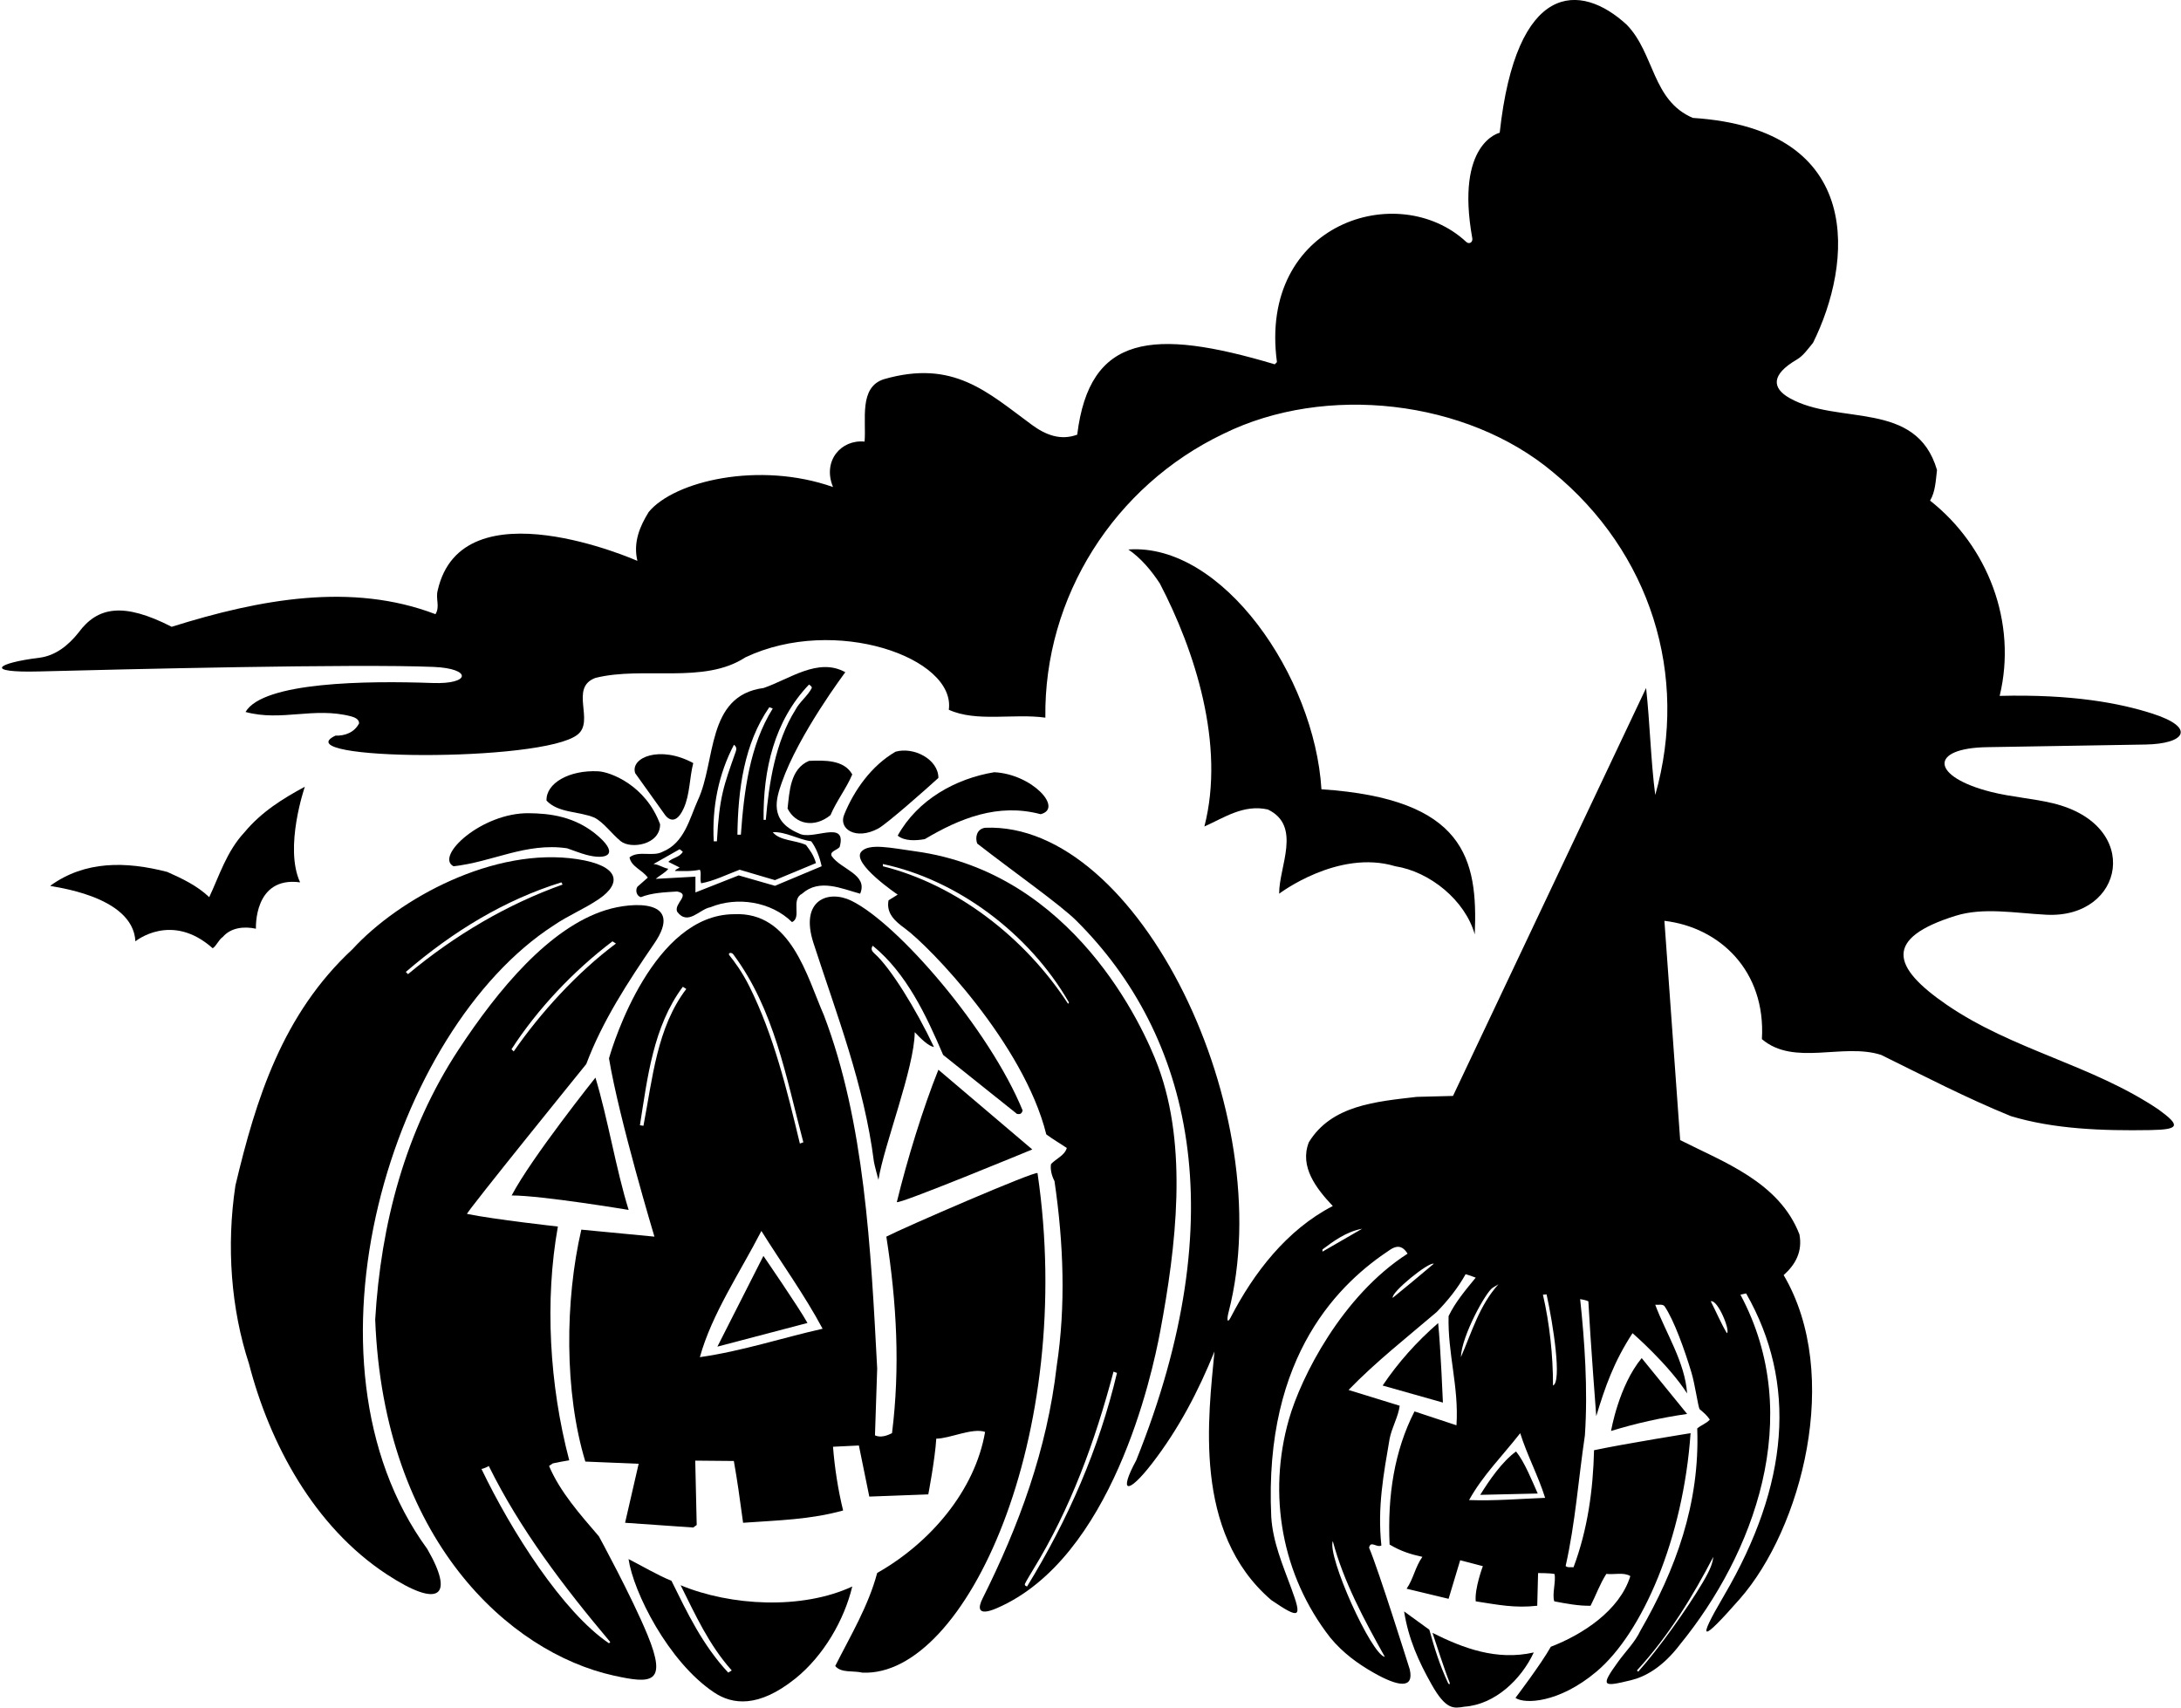 <?xml version="1.0" encoding="UTF-8"?>
<svg xmlns="http://www.w3.org/2000/svg" xmlns:xlink="http://www.w3.org/1999/xlink" width="553pt" height="433pt" viewBox="0 0 553 433" version="1.1">
<g id="surface1">
<path style=" stroke:none;fill-rule:nonzero;fill:rgb(0%,0%,0%);fill-opacity:1;" d="M 503.984 189.461 C 508.008 189.406 527.727 189.078 543.98 188.797 C 554.148 188.617 556.852 184.523 545.789 180.965 C 537.438 178.277 525.398 176.004 507.023 176.461 C 511.531 157.773 503.996 138.477 489.375 126.941 C 490.734 124.699 490.812 121.82 491.133 119.18 C 485.883 101.254 466.078 107.941 453.738 100.934 C 449.324 98.43 448.953 95.043 455.605 91.168 C 457.25 90.211 458.449 88.422 459.695 86.941 C 469.59 67.043 473.391 32.738 429.215 29.898 C 418.895 25.5 419.535 13.578 412.492 6.301 C 400.641 -4.645 384.449 -4.691 380.254 33.66 C 380.254 33.66 368.949 36.176 373.305 60.422 C 373.484 61.438 372.508 62.035 371.766 61.34 C 354.602 45.355 319.035 56.531 323.773 91.82 L 323.215 92.379 C 292.234 83.141 276.254 84.793 273.133 110.223 C 268.895 111.781 265.113 110.281 261.652 107.742 C 250.359 99.449 241.77 91.094 224.172 96.141 C 217.691 98.141 219.691 106.539 219.215 111.98 C 213.234 111.391 208.484 116.891 211.215 123.5 C 192.484 116.891 170.973 121.98 164.492 129.82 C 162.254 133.422 160.492 137.5 161.613 142.223 C 161.613 142.223 117.105 122.492 110.973 149.742 C 110.414 151.902 111.613 153.82 110.414 155.742 C 89.234 147.641 65.984 151.891 43.531 158.941 C 31.234 152.641 24.734 153.891 19.934 160.383 C 17.301 163.703 14.031 166.285 9.969 166.789 C -0.836 168.129 -4.352 170.637 9.98 170.262 C 30.844 169.719 90.332 168.285 109.984 169.117 C 119.656 169.527 119.379 173.543 109.723 173.195 C 92.949 172.594 66.734 172.891 62.254 180.539 C 71.371 183.02 79.613 179.18 89.051 181.66 C 89.852 181.902 91.051 182.301 91.051 183.422 C 89.852 185.742 87.453 186.621 85.051 186.539 C 71.734 192.891 137.484 193.391 146.414 186.301 C 150.895 182.859 144.254 174.383 150.973 171.902 C 163.133 168.859 178.492 173.582 188.973 166.699 C 211.688 155.926 242.383 166.809 240.574 179.98 C 247.613 183.18 257.055 180.859 265.055 181.98 C 264.652 151.34 282.574 123.18 310.254 109.98 C 336.094 97.262 371.855 101.34 393.773 119.742 C 418.414 139.98 428.336 171.102 419.695 201.582 C 418.574 193.102 418.336 183.18 417.375 174.461 L 368.414 277.902 L 359.215 278.141 C 348.973 279.34 337.613 280.223 331.855 289.66 C 329.453 295.82 333.695 301.34 337.934 305.82 C 326.27 311.828 317.84 322.832 312.055 334.047 C 311.211 335.68 310.98 334.785 311.531 332.652 C 324.496 282.344 288.773 208.266 249.773 209.902 C 247.613 210.223 247.215 212.383 247.773 213.902 C 256.734 220.891 268.844 229.406 272.914 233.461 C 302.035 262.469 313.133 308.023 288.094 370.301 C 283.523 378.738 285.984 379.016 292.07 371.145 C 298.91 362.297 303.879 352.715 307.934 342.703 C 306.445 358.895 302.281 388.535 322.336 405.742 C 329.73 410.766 330.184 410.273 327.406 402.742 C 325.242 396.859 322.734 391.031 322.336 384.703 C 320.352 343.176 340.219 324.988 352.484 316.891 C 353.992 315.895 355.512 315.652 356.895 317.902 C 340.254 328.59 329.855 349.238 326.809 359.91 C 321.355 379.012 324.984 399.5 337.293 415.262 C 340.484 419.141 344.316 421.914 348.363 424.207 C 354.297 427.566 358.594 428.477 357.453 423.344 C 357.453 423.344 349.484 397.891 347.133 392.461 C 347.535 390.543 349.055 392.543 350.254 391.902 C 349.215 382.223 350.812 373.82 352.336 364.863 C 352.895 361.98 354.574 359.18 354.895 356.461 L 341.934 352.461 C 348.855 345.312 356.734 339.141 364.285 332.691 C 367.094 329.809 369.613 326.684 371.613 323.102 C 372.492 323.34 373.293 323.66 374.176 323.98 C 371.613 327.102 368.973 330.223 367.293 333.742 C 367.055 343.34 369.934 351.66 369.293 361.422 C 365.773 360.223 362.176 359.102 358.652 357.902 C 353.535 367.902 351.773 379.34 352.336 391.66 C 355.234 393.391 357.734 394.141 360.652 394.781 C 358.812 397.344 358.414 400.301 356.652 402.863 L 367.293 405.422 L 370.234 395.641 L 375.984 397.141 C 375.984 397.141 373.855 402.781 374.176 406.062 C 379.855 406.941 384.094 407.82 389.773 407.18 L 389.984 398.891 C 389.984 398.891 393.234 398.891 394.156 399.137 C 394.551 401.055 393.492 404.262 394.094 406.062 C 396.973 406.621 400.414 407.262 403.293 407.18 C 404.652 404.543 405.613 401.742 407.293 399.102 C 409.293 399.344 411.695 398.621 413.375 399.66 C 410.652 408.461 401.133 414.543 393.215 417.582 C 390.812 421.902 384.254 430.543 384.254 430.543 C 386.543 432.156 395.246 431.898 404.754 423.918 C 416.48 414.07 426.805 390.047 428.652 363.422 C 428.652 363.422 412.094 366.062 404.176 367.742 C 403.934 377.742 402.574 387.82 398.973 397.422 C 398.336 397.344 397.453 397.582 396.973 397.102 C 399.453 386.062 400.176 375.34 401.855 363.98 C 402.652 352.301 401.773 339.902 400.652 329.422 C 401.375 329.582 402.094 329.66 402.734 329.98 C 403.215 339.262 404.734 359.102 404.734 359.102 C 406.973 351.742 409.148 345.391 413.934 338.062 C 413.934 338.062 422.984 345.891 427.773 353.34 C 427.215 345.34 422.336 337.98 419.695 330.859 C 420.492 330.941 421.453 330.621 422.016 331.18 C 424.445 334.695 427.199 342.484 428.855 347.988 C 429.766 351 430.484 356.266 430.914 357.305 C 431.984 358.223 432.734 358.809 433.535 359.98 C 432.574 361.023 431.375 361.34 430.336 362.223 C 431.055 381.262 424.812 398.141 415.934 413.5 C 414.609 416.355 412.176 418.758 410.277 421.387 C 405.684 427.75 406.375 427.801 413.547 426.062 C 416.961 425.238 421.496 422.918 426.016 416.941 C 444.477 394.289 457.938 359.406 441.293 328.301 L 442.734 327.98 C 455.719 350.707 453.652 376.414 437.109 404.641 C 430.047 416.688 431.391 416.531 441.094 405.496 C 456.738 387.707 467.16 348.676 452.254 323.34 C 455.293 320.621 457.055 317.34 456.254 313.02 C 451.133 299.742 437.055 294.699 426.016 289.102 L 422.016 233.5 C 435.984 235.141 447.773 246.133 446.734 263.5 C 454.895 270.461 467.293 264.383 476.973 267.5 C 487.855 272.859 498.652 278.461 509.855 283.02 C 520.688 286.301 532.941 286.773 545.23 286.562 C 552.73 286.434 552.895 285.422 547.297 281.34 C 530.422 269.992 510.426 266.316 493.621 254.805 C 479.512 245.141 477.711 237.883 495.852 232.223 C 502.891 230.027 510.855 231.539 518.848 231.953 C 538.656 232.977 543.375 209.223 520.531 203.691 C 515.512 202.477 510.012 202.109 504.934 200.836 C 489.555 196.977 488.941 189.656 503.984 189.461 Z M 335.316 317.391 L 335.316 316.832 C 337.898 314.891 341.316 312.309 345.375 311.582 Z M 351.133 420.141 C 347.734 419.641 336.484 394.641 337.934 390.781 C 340.652 401.023 345.855 410.703 351.133 420.141 Z M 353.133 329.102 C 352.648 327.723 362.316 319.891 363.535 320.461 C 360.254 323.262 356.652 326.223 353.133 329.102 Z M 378.492 326.539 L 379.934 325.66 C 375.055 331.102 373.215 337.742 370.414 344.141 C 370.566 338.809 376.816 327.473 378.492 326.539 Z M 372.492 380.383 C 375.934 374.141 380.895 369.262 385.453 363.422 C 387.215 369.023 390.016 374.223 391.773 379.82 C 385.375 380.062 379.055 380.621 372.492 380.383 Z M 393.773 351.34 C 393.773 343.582 392.895 335.582 391.215 328.301 L 392.141 328.223 C 393.82 335.906 396.066 350.391 393.773 351.34 Z M 431.68 401.371 C 427.738 408.012 420.59 418.066 415.375 423.902 L 415.055 423.582 C 423.215 414.703 429.293 404.621 434.414 394.781 C 434.234 396.266 433.84 397.727 431.68 401.371 Z M 437.855 338.062 C 436.414 335.66 435.133 332.621 433.773 329.98 C 435.566 329.473 438.816 337.559 437.855 338.062 "/>
<path style=" stroke:none;fill-rule:nonzero;fill:rgb(0%,0%,0%);fill-opacity:1;" d="M 408.492 362.859 C 414.734 360.941 421.133 359.5 427.773 358.543 L 416.254 344.383 C 410.398 351.473 408.492 362.859 408.492 362.859 "/>
<path style=" stroke:none;fill-rule:nonzero;fill:rgb(0%,0%,0%);fill-opacity:1;" d="M 375.316 379.059 L 389.898 378.723 C 388.461 375.523 386.559 370.699 384.398 368.059 C 380.832 370.66 377.648 375.309 375.316 379.059 "/>
<path style=" stroke:none;fill-rule:nonzero;fill:rgb(0%,0%,0%);fill-opacity:1;" d="M 363.215 414.062 C 363.773 415.742 366.469 424.043 367.504 426.516 C 367.742 427.078 367.48 427.289 367.168 426.797 C 364.898 421.891 363.695 417.82 362.414 413.262 L 356.016 408.621 C 357.129 415.633 359.691 421.301 363 427.168 C 366.68 433.691 368.625 433.207 371.293 432.781 C 379.055 432.223 385.695 425.902 388.895 419.023 C 379.453 421.18 370.895 417.902 363.215 414.062 "/>
<path style=" stroke:none;fill-rule:nonzero;fill:rgb(0%,0%,0%);fill-opacity:1;" d="M 353.773 219.66 C 362.492 221.02 371.453 228.223 373.934 236.941 C 374.734 217.809 371.508 202.57 335.055 200.141 C 333.316 171.496 309.953 137.613 286.094 139.34 C 289.293 141.5 292.016 144.781 294.094 147.98 C 302.895 164.859 310.734 188.809 305.375 209.582 C 310.414 207.34 315.293 203.902 321.453 205.262 C 330.176 209.422 324.254 219.82 324.336 226.621 C 324.336 226.621 339.254 215.277 353.773 219.66 "/>
<path style=" stroke:none;fill-rule:nonzero;fill:rgb(0%,0%,0%);fill-opacity:1;" d="M 350.574 351.34 C 355.695 352.781 360.734 354.223 365.855 355.66 C 365.855 355.66 365.293 341.98 364.652 335.5 C 359.215 340.223 354.492 345.5 350.574 351.34 "/>
<path style=" stroke:none;fill-rule:nonzero;fill:rgb(0%,0%,0%);fill-opacity:1;" d="M 293.656 270.449 C 289.848 260.164 272.031 221.336 232.094 215.875 C 226.129 215.059 220.27 213.699 218.352 216.008 C 215.902 218.949 227.613 226.859 227.613 226.859 L 225.293 228.301 C 224.66 231.562 226.902 233.578 229.371 235.371 C 235.641 239.922 259.594 264.676 265.293 287.66 C 267.066 288.973 268.973 290.062 270.492 291.102 C 269.934 293.02 267.855 293.742 266.492 295.18 C 266.254 296.461 266.652 298.141 267.371 299.5 C 269.691 315.34 270.254 331.18 267.934 346.383 C 265.492 367.641 258.324 386.965 249.098 405.418 C 248.07 407.473 247.578 410.035 252.777 407.785 C 281.938 395.152 292.078 348.816 294.172 337.629 C 298.203 316.105 301.238 290.906 293.656 270.449 Z M 223.852 219.66 L 223.852 219.102 C 242.492 223.02 260.895 236.539 271.055 254.223 L 270.812 254.539 C 259.855 237.66 242.414 224.301 223.852 219.66 Z M 260.414 402.301 C 259.844 402.121 259.77 401.875 259.891 401.59 C 260.09 401.113 261.52 398.734 261.906 398.105 C 271.473 382.531 277.645 365.508 282.336 347.82 L 283.215 348.141 C 278.652 367.422 270.812 385.34 260.414 402.301 "/>
<path style=" stroke:none;fill-rule:nonzero;fill:rgb(0%,0%,0%);fill-opacity:1;" d="M 263.066 297.473 C 262.508 296.836 229.215 311.262 224.734 313.582 C 227.371 330.383 228.254 346.781 226.172 363.422 C 224.895 364.062 223.293 364.621 221.852 363.98 L 222.414 347.023 C 220.812 316.621 219.215 284.461 208.895 257.422 C 204.574 247.582 200.574 231.102 186.094 231.82 C 165.703 231.926 155.496 264.449 154.414 268.383 C 156.973 283.82 165.934 313.582 165.934 313.582 L 147.398 311.809 C 143.238 329.727 143.055 353.023 148.414 370.621 L 161.934 371.18 L 158.492 386.141 L 175.773 387.344 L 176.652 386.703 L 176.281 370.383 L 186.066 370.473 C 187.066 376.141 187.398 378.809 188.414 386.141 C 197.453 385.5 205.453 385.34 213.773 383.023 C 212.492 377.82 211.613 372.062 211.215 366.863 L 217.773 366.543 L 220.414 379.5 L 235.371 378.941 C 235.371 378.941 237.066 370.141 237.398 364.809 C 240.762 364.809 246.574 361.98 249.773 363.102 C 247.215 377.98 235.855 391.262 222.414 398.863 C 220.172 407.262 215.691 414.703 211.773 422.461 C 213.293 424.301 216.332 423.582 218.652 424.141 C 244.977 425.355 272.84 363.871 263.066 297.473 Z M 163.148 285.473 L 162.254 285.34 C 164.172 273.262 165.613 260.301 173.133 250.223 L 174.012 250.781 C 166.574 260.539 165.469 273.395 163.148 285.473 Z M 185.852 241.902 C 196.332 255.902 199.293 273.102 203.691 289.66 L 202.812 289.98 C 199.512 276.289 196.211 262.602 190.008 250.129 C 188.188 246.473 186.133 243.715 184.984 242.305 C 184.434 241.625 185.371 241.422 185.852 241.902 Z M 177.453 344.141 C 180.492 333.18 187.613 322.703 193.055 312.141 C 198.094 320.223 204.012 328.383 208.574 336.941 C 198.254 339.262 188.172 342.621 177.453 344.141 "/>
<path style=" stroke:none;fill-rule:nonzero;fill:rgb(0%,0%,0%);fill-opacity:1;" d="M 234.492 212.781 C 243.371 207.5 253.055 203.582 263.855 206.461 C 269.699 205 261.688 196.285 252.094 195.82 C 242.336 197.422 232.652 202.781 227.613 211.902 C 229.371 213.34 232.254 213.18 234.492 212.781 "/>
<path style=" stroke:none;fill-rule:nonzero;fill:rgb(0%,0%,0%);fill-opacity:1;" d="M 227.398 304.809 C 227.559 305.609 261.734 291.473 261.734 291.473 L 237.934 271.262 C 234.012 281.02 229.961 294.246 227.398 304.809 "/>
<path style=" stroke:none;fill-rule:nonzero;fill:rgb(0%,0%,0%);fill-opacity:1;" d="M 215.906 228.426 C 210.012 225.531 202.715 228.207 206.258 239.133 C 212.137 257.281 219.098 275.027 221.582 294.566 C 221.68 295.328 222.734 299.18 222.734 299.18 C 224.094 290.461 231.859 270.828 231.934 261.742 C 233.453 263.34 235.371 265.262 236.812 265.5 C 232.207 255.75 225.668 245.262 221.777 241.84 C 221.094 241.238 220.703 240.621 221.293 239.82 C 229.855 246.781 234.895 257.582 239.133 267.5 L 257.855 282.461 C 258.734 282.621 259.055 282.383 259.293 281.582 C 250.836 260.996 227.688 234.211 215.906 228.426 "/>
<path style=" stroke:none;fill-rule:nonzero;fill:rgb(0%,0%,0%);fill-opacity:1;" d="M 227.055 190.621 C 220.973 194.141 216.574 200.383 214.094 206.461 C 212.438 210.141 216.949 213.184 222.684 210.09 C 224.855 208.922 234.973 199.98 237.934 197.262 C 237.934 192.531 231.652 189.293 227.055 190.621 "/>
<path style=" stroke:none;fill-rule:nonzero;fill:rgb(0%,0%,0%);fill-opacity:1;" d="M 193.613 174.461 C 178.973 176.383 181.613 193.102 176.895 203.02 C 174.812 207.66 173.531 213.742 168.012 215.98 C 165.531 217.34 161.852 215.582 159.613 217.422 C 160.094 219.82 162.812 220.539 164.254 222.539 L 161.613 224.859 C 161.055 225.742 161.371 227.18 162.492 227.5 C 165.293 226.383 168.484 226.266 171.691 226.062 C 175.293 226.781 170.812 229.102 171.691 231.18 C 174.414 234.859 177.371 230.539 180.094 230.062 C 186.895 227.262 195.531 228.621 200.812 233.82 C 203.371 232.699 200.414 228.141 203.371 226.621 C 207.773 222.699 213.371 225.34 218.094 226.621 C 220.172 221.742 213.215 220.461 210.895 217.102 C 210.254 215.902 212.254 215.582 212.895 214.781 C 214.859 207.641 206.012 213.262 202.574 211.34 C 194.891 208.141 196.816 202.48 198.215 198.465 C 202.477 186.215 214.332 170.461 214.332 170.461 C 207.453 166.621 200.172 172.223 193.613 174.461 Z M 195.055 179.34 L 195.934 179.66 C 190.094 189.02 188.652 200.539 187.852 211.66 L 186.973 211.66 C 187.133 200.141 188.652 188.621 195.055 179.34 Z M 186.094 188.859 C 186.766 189.355 186.781 189.934 186.566 190.547 C 183.492 199.301 182.41 201.898 181.773 213.34 L 180.973 213.34 C 180.492 204.621 182.254 196.141 186.094 188.859 Z M 205.691 213.34 C 206.973 215.02 207.852 217.422 208.332 219.66 L 196.492 224.621 L 187.293 221.98 L 176.332 226.301 L 176.332 222.301 L 166.254 222.859 C 167.293 221.98 168.734 221.262 169.453 220.301 C 168.094 220.062 167.055 219.18 165.691 219.102 L 172.332 215.34 L 173.133 215.98 C 172.332 217.422 170.574 217.422 169.453 218.539 L 172.332 219.98 C 171.934 220.301 171.453 220.301 171.133 220.859 C 173.215 220.859 175.215 221.02 177.453 220.539 C 177.934 221.582 177.371 222.539 177.773 223.98 C 180.973 223.422 184.332 221.742 187.531 220.539 L 196.492 223.18 L 206.895 218.859 C 206.234 216.641 205.359 215.641 204.359 214.262 C 201.703 213.016 197.688 213.227 195.934 211.02 C 199.215 210.859 202.332 212.859 205.691 213.34 Z M 205.812 174.492 C 204.797 176.469 202.703 178.023 201.691 179.98 C 196.574 188.141 194.973 198.621 194.172 207.902 L 193.613 207.902 C 193.453 195.18 196.332 182.781 205.133 173.582 C 205.133 173.582 206 174.125 205.812 174.492 "/>
<path style=" stroke:none;fill-rule:nonzero;fill:rgb(0%,0%,0%);fill-opacity:1;" d="M 205.133 192.941 C 200.332 194.941 200.172 200.859 199.691 205.02 C 201.723 209.078 206.52 210.004 210.574 206.699 C 212.094 203.102 214.574 199.98 216.094 196.383 C 214.012 192.621 208.973 192.781 205.133 192.941 "/>
<path style=" stroke:none;fill-rule:nonzero;fill:rgb(0%,0%,0%);fill-opacity:1;" d="M 172.574 401.98 C 176.332 409.5 179.691 417.023 185.531 423.582 L 184.652 424.141 C 178.094 417.102 174.254 408.941 170.254 400.863 C 166.574 399.344 162.973 397.18 159.371 395.344 C 160.574 403.645 169.406 421.379 181.055 429.16 C 185.723 432.281 192.309 433.102 201.582 425.703 C 208.898 419.859 214.098 410.664 216.094 402.301 C 203.371 408.223 185.293 407.262 172.574 401.98 "/>
<path style=" stroke:none;fill-rule:nonzero;fill:rgb(0%,0%,0%);fill-opacity:1;" d="M 204.734 335.473 C 202.734 331.809 193.566 318.473 193.566 318.473 L 181.898 341.473 L 204.734 335.473 "/>
<path style=" stroke:none;fill-rule:nonzero;fill:rgb(0%,0%,0%);fill-opacity:1;" d="M 161.055 196.062 L 168.539 206.527 C 168.539 206.527 170.926 210.352 173.367 204.941 C 174.934 201.465 174.812 197.281 175.773 193.5 C 167.363 188.914 159.73 192.086 161.055 196.062 "/>
<path style=" stroke:none;fill-rule:nonzero;fill:rgb(0%,0%,0%);fill-opacity:1;" d="M 151.852 389.582 C 146.973 383.902 142.012 378.301 139.215 371.742 L 140.012 371.18 C 139.934 371.023 144.332 370.301 144.332 370.301 C 139.293 351.18 138.094 329.742 141.453 311.02 C 141.453 311.02 125.531 309.262 118.414 307.82 C 118.254 307.34 148.652 269.82 148.652 269.82 C 152.734 258.941 159.184 249.047 165.891 239.246 C 173.586 228 160.539 228.613 153.617 230.773 C 139.336 235.23 126.375 250.793 116.266 266.172 C 102.742 286.738 96.559 310.438 95.133 334.621 C 97.297 390.336 129.09 419.023 155.609 424.887 C 165.102 426.984 169.32 427.051 164.176 414.566 C 160.152 404.797 151.852 389.582 151.852 389.582 Z M 155.293 238.699 L 156.172 239.262 C 146.332 246.621 137.055 256.781 130.254 266.621 L 129.691 266.062 C 136.254 255.902 145.371 246.223 155.293 238.699 Z M 154.414 416.703 C 142.734 408.809 129.746 388.473 122.066 372.473 C 122.309 372.555 123.773 371.902 123.934 371.742 C 131.773 387.66 142.812 402.223 154.734 416.383 L 154.414 416.703 "/>
<path style=" stroke:none;fill-rule:nonzero;fill:rgb(0%,0%,0%);fill-opacity:1;" d="M 138.574 203.02 C 141.613 206.223 146.734 205.66 150.734 207.34 C 153.105 208.57 155.117 211.461 157.391 213.312 C 159.91 215.363 167.371 214.281 167.371 209.02 C 163.742 199.145 154.805 195.75 151.711 195.586 C 144.281 195.199 138.391 198.645 138.574 203.02 "/>
<path style=" stroke:none;fill-rule:nonzero;fill:rgb(0%,0%,0%);fill-opacity:1;" d="M 159.398 306.809 C 156.199 296.566 154.094 283.5 150.973 273.262 C 150.973 273.262 134.773 293.539 129.734 303.141 C 137.398 303.141 159.398 306.809 159.398 306.809 "/>
<path style=" stroke:none;fill-rule:nonzero;fill:rgb(0%,0%,0%);fill-opacity:1;" d="M 140.332 234.699 C 144.027 232.145 148.125 230.516 151.852 227.98 C 157.789 223.938 157.098 219.5 146.391 217.863 C 125.332 214.648 101.184 227.805 89.371 240.699 C 71.613 257.18 64.895 278.699 59.691 300.621 C 57.371 316.062 58.574 331.902 63.133 345.82 C 68.363 366.07 79.637 387.105 98.031 399.191 C 111.516 408.047 115.289 404.797 108.332 392.781 C 73.336 344.828 99.578 261.043 140.332 234.699 Z M 142.332 223.742 L 142.652 224.301 C 128.734 229.262 115.453 237.02 103.453 247.02 L 102.895 246.461 C 114.895 236.141 127.934 228.223 142.332 223.742 "/>
<path style=" stroke:none;fill-rule:nonzero;fill:rgb(0%,0%,0%);fill-opacity:1;" d="M 114.973 219.66 C 124.812 218.621 133.293 213.582 143.773 215.102 C 145.383 215.637 147.012 216.324 148.699 216.773 C 153.578 218.078 157.055 216.844 151.895 212.215 C 145.938 206.871 139.148 206.277 134.121 206.211 C 122.133 206.055 110.23 217.105 114.973 219.66 "/>
<path style=" stroke:none;fill-rule:nonzero;fill:rgb(0%,0%,0%);fill-opacity:1;" d="M 64.895 235.5 C 64.895 235.5 64.234 222.141 76.094 223.742 C 71.984 214.891 77.293 199.5 77.293 199.5 C 71.773 202.461 66.254 205.902 62.012 211.02 C 57.453 215.902 55.613 222.062 53.051 227.5 C 49.934 224.539 46.172 222.781 42.414 221.102 C 31.934 218.383 21.531 218.223 12.73 224.621 C 12.73 224.859 33.734 226.891 34.332 238.699 C 34.332 238.699 43.484 231.141 53.934 240.461 C 54.973 239.742 55.371 238.383 56.492 237.582 C 58.574 235.18 61.934 234.859 64.895 235.5 "/>
</g>
</svg>
